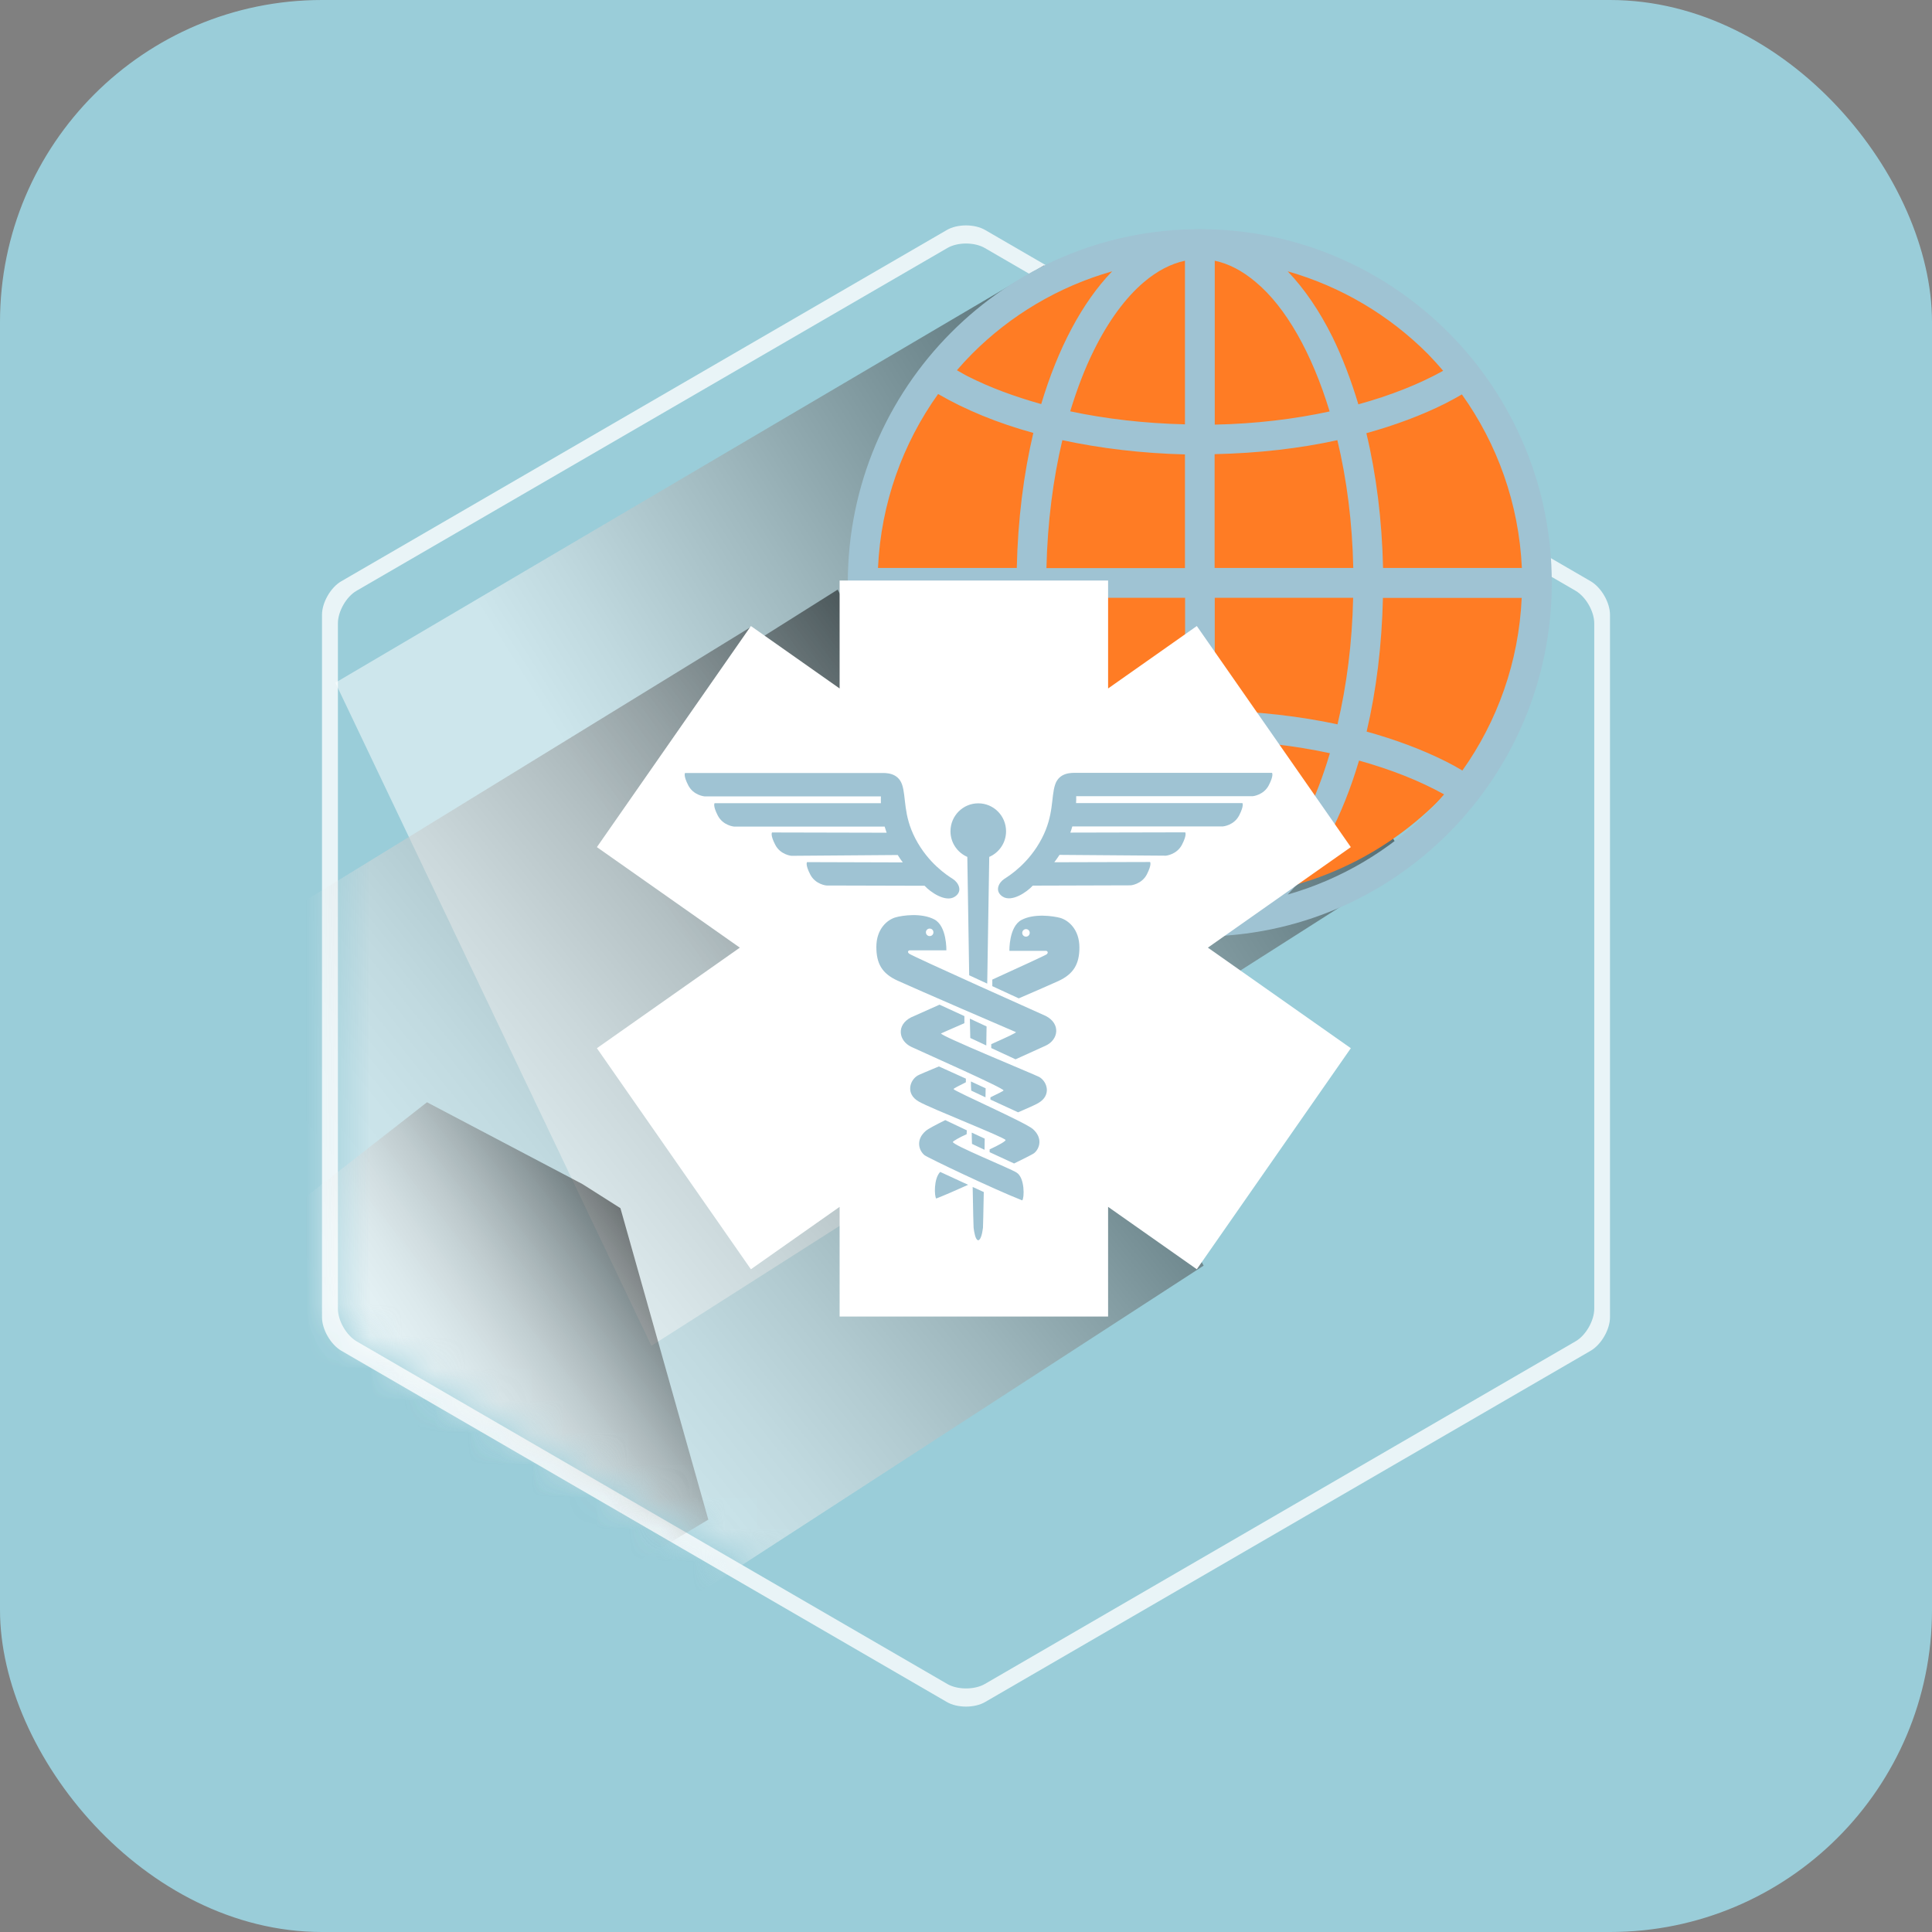 <svg width="60" height="60" viewBox="0 0 60 60" fill="none" xmlns="http://www.w3.org/2000/svg">
<rect x="0" y="0" width="60" height="60" fill="#808080" stroke="none"/>
<rect width="60" height="60" rx="10" fill="#9ACDD9"/>
<path opacity="0.78" d="M50 40.909C50 41.288 49.73 41.755 49.403 41.947L30.597 52.856C30.27 53.048 29.73 53.048 29.403 52.856L10.597 41.947C10.27 41.755 10 41.288 10 40.909V19.091C10 18.712 10.27 18.241 10.597 18.053L29.403 7.144C29.73 6.952 30.27 6.952 30.597 7.144L49.403 18.053C49.73 18.245 50 18.712 50 19.091V40.909Z" fill="white"/>
<path d="M49.511 40.643C49.511 41.014 49.25 41.473 48.93 41.656L30.585 52.298C30.266 52.482 29.739 52.482 29.42 52.298L11.075 41.656C10.755 41.468 10.494 41.014 10.494 40.643V19.358C10.494 18.988 10.755 18.529 11.075 18.346L29.42 7.703C29.739 7.516 30.262 7.516 30.585 7.703L48.93 18.346C49.25 18.533 49.511 18.988 49.511 19.358V40.643Z" fill="#9ACDD9"/>
<path opacity="0.5" d="M43.736 26.817L20.23 41.795L10.415 21.202L32.423 8.242L43.736 26.817Z" fill="url(#paint0_linear_1132_5795)"/>
<path d="M27.241 17.584C27.241 11.911 31.821 7.309 37.467 7.309C43.113 7.309 47.693 11.911 47.693 17.584C47.693 23.258 43.113 27.86 37.467 27.86C31.821 27.86 27.241 23.258 27.241 17.584Z" fill="#FF7C24"/>
<path d="M48.192 18.101C48.192 12.036 43.297 7.117 37.26 7.117C31.224 7.117 26.329 12.036 26.329 18.101C26.329 24.167 31.224 29.085 37.26 29.085H37.265C37.265 29.085 37.265 29.085 37.269 29.085C43.301 29.085 48.192 24.167 48.192 18.101ZM44.898 23.645C44.168 23.279 43.342 22.97 42.442 22.72C42.741 21.449 42.915 20.044 42.948 18.568H47.258C47.167 20.565 46.499 22.403 45.416 23.929C45.251 23.829 45.08 23.737 44.898 23.645ZM45.4 12.249C46.495 13.783 47.171 15.633 47.263 17.639H42.952C42.919 16.146 42.741 14.733 42.434 13.453C43.334 13.203 44.159 12.895 44.89 12.528C45.064 12.44 45.234 12.345 45.4 12.249ZM42.027 17.639H37.721V14.104C39.069 14.075 40.355 13.929 41.533 13.67C41.824 14.879 41.998 16.221 42.027 17.639ZM37.725 13.187V8.097C38.161 8.189 38.584 8.409 39.003 8.764C39.928 9.535 40.741 10.961 41.293 12.778C40.193 13.016 38.99 13.162 37.725 13.187ZM35.522 8.764C35.941 8.409 36.368 8.189 36.8 8.097V13.178C35.539 13.149 34.332 13.007 33.236 12.774C33.448 12.082 33.693 11.436 33.975 10.873C34.427 9.96 34.958 9.243 35.522 8.764ZM36.8 14.112V17.643H32.498C32.531 16.221 32.705 14.879 32.992 13.67C34.174 13.924 35.456 14.079 36.8 14.112ZM31.577 17.639H27.267C27.358 15.625 28.038 13.77 29.134 12.236C29.98 12.728 30.975 13.137 32.091 13.445C31.788 14.729 31.61 16.146 31.577 17.639ZM31.577 18.564C31.61 20.048 31.788 21.453 32.091 22.728C30.971 23.041 29.967 23.454 29.121 23.95C28.03 22.42 27.354 20.569 27.262 18.564H31.577ZM32.498 18.564H36.804V22.061C35.452 22.095 34.166 22.249 32.987 22.508C32.697 21.311 32.527 19.977 32.498 18.564ZM36.8 22.995V28.11C36.364 28.018 35.941 27.797 35.522 27.443C34.593 26.668 33.78 25.234 33.228 23.408C34.327 23.166 35.535 23.024 36.8 22.995ZM39.003 27.443C38.584 27.797 38.157 28.018 37.725 28.11V22.987C38.995 23.012 40.198 23.154 41.301 23.391C41.09 24.1 40.841 24.759 40.554 25.334C40.098 26.247 39.567 26.964 39.003 27.443ZM37.725 22.066V18.564H42.023C41.994 19.973 41.82 21.299 41.538 22.495C40.359 22.241 39.073 22.095 37.725 22.066ZM44.819 11.515C44.077 11.928 43.184 12.282 42.185 12.557C41.957 11.799 41.687 11.09 41.376 10.456C40.977 9.656 40.513 8.972 39.99 8.426C41.658 8.901 43.147 9.793 44.342 10.99C44.508 11.161 44.666 11.336 44.819 11.515ZM34.539 8.426C33.602 9.397 32.851 10.827 32.336 12.549C31.502 12.315 30.739 12.032 30.079 11.698C29.951 11.636 29.839 11.565 29.718 11.498C29.868 11.323 30.025 11.152 30.187 10.99C31.378 9.793 32.871 8.901 34.539 8.426ZM29.706 24.692C29.835 24.617 29.959 24.546 30.096 24.475C30.751 24.146 31.506 23.862 32.336 23.629C32.564 24.396 32.838 25.113 33.153 25.751C33.552 26.551 34.016 27.235 34.539 27.781C32.871 27.31 31.382 26.413 30.191 25.217C30.017 25.046 29.86 24.871 29.706 24.692ZM39.99 27.781C40.932 26.801 41.691 25.359 42.206 23.62C43.209 23.9 44.101 24.254 44.848 24.671C44.686 24.859 44.52 25.042 44.346 25.221C43.147 26.413 41.658 27.305 39.99 27.781Z" fill="#9FC3D3"/>
<mask id="mask0_1132_5795" style="mask-type:luminance" maskUnits="userSpaceOnUse" x="10" y="7" width="40" height="46">
<path d="M49.51 40.577C49.51 40.948 49.249 41.402 48.929 41.59L30.584 52.232C30.265 52.415 29.738 52.415 29.419 52.232L11.074 41.59C10.755 41.402 10.493 40.948 10.493 40.577V19.292C10.493 18.921 10.755 18.467 11.074 18.279L29.419 7.637C29.738 7.449 30.261 7.449 30.584 7.637L48.929 18.279C49.249 18.467 49.51 18.921 49.51 19.292V40.577Z" fill="white"/>
</mask>
<g mask="url(#mask0_1132_5795)">
<path opacity="0.5" d="M23.681 19.78L26.013 18.312L37.38 39.305L17.093 52.465L9.825 41.702L5.262 30.56L23.291 19.488L23.681 19.78Z" fill="url(#paint1_linear_1132_5795)"/>
</g>
<mask id="mask1_1132_5795" style="mask-type:luminance" maskUnits="userSpaceOnUse" x="10" y="7" width="40" height="46">
<path d="M49.51 40.577C49.51 40.948 49.249 41.402 48.929 41.59L30.584 52.232C30.265 52.415 29.738 52.415 29.419 52.232L11.074 41.59C10.755 41.402 10.493 40.948 10.493 40.577V19.292C10.493 18.921 10.755 18.467 11.074 18.279L29.419 7.637C29.738 7.449 30.261 7.449 30.584 7.637L48.929 18.279C49.249 18.467 49.51 18.921 49.51 19.292V40.577Z" fill="white"/>
</mask>
<g mask="url(#mask1_1132_5795)">
<path opacity="0.5" d="M18.085 36.771L19.268 37.521L21.997 47.193L13.398 52.341L7.81 38.489L13.261 34.232L18.085 36.771Z" fill="url(#paint2_linear_1132_5795)"/>
</g>
<path d="M41.951 26.308L37.168 19.442L34.413 21.381V18.029H26.075V21.381L23.32 19.442L18.537 26.308L22.976 29.43L18.537 32.553L23.32 39.418L26.075 37.48V40.886H34.413V37.48L37.168 39.418L41.951 32.553L37.512 29.43L41.951 26.308Z" fill="white"/>
<path d="M28.871 29.071C28.938 29.071 28.988 29.021 28.988 28.954C28.988 28.888 28.938 28.838 28.871 28.838C28.809 28.838 28.755 28.888 28.755 28.954C28.755 29.021 28.809 29.071 28.871 29.071ZM31.862 28.854C31.8 28.854 31.746 28.909 31.746 28.971C31.746 29.034 31.796 29.088 31.862 29.088C31.929 29.088 31.979 29.034 31.979 28.971C31.979 28.904 31.929 28.854 31.862 28.854ZM30.381 24.948C30.858 24.948 31.244 25.336 31.244 25.816C31.244 26.174 31.029 26.478 30.722 26.612C30.718 26.849 30.693 28.533 30.659 30.547L30.099 30.288C30.07 28.387 30.045 26.837 30.041 26.612C29.734 26.478 29.518 26.174 29.518 25.816C29.518 25.336 29.904 24.948 30.381 24.948ZM25.665 27.5C25.665 27.5 25.324 27.47 25.163 27.158C25.001 26.845 25.063 26.774 25.063 26.774C25.063 26.774 27.05 26.778 28.038 26.783C27.984 26.712 27.93 26.637 27.88 26.553L24.578 26.578C24.578 26.578 24.238 26.549 24.076 26.236C23.914 25.924 23.976 25.853 23.976 25.853C23.976 25.853 26.577 25.857 27.535 25.861C27.515 25.799 27.494 25.736 27.473 25.67H22.794C22.794 25.67 22.454 25.64 22.292 25.328C22.13 25.015 22.192 24.944 22.192 24.944C22.192 24.944 26.42 24.944 27.357 24.944C27.357 24.873 27.353 24.802 27.357 24.732H21.877C21.877 24.732 21.537 24.703 21.375 24.39C21.213 24.077 21.275 24.006 21.275 24.006C21.275 24.006 27.241 24.006 27.37 24.006C27.498 24.006 27.888 23.985 28.017 24.373C28.145 24.761 28.046 25.307 28.427 26.041C28.826 26.808 29.419 27.187 29.589 27.295C29.763 27.404 29.913 27.675 29.655 27.846C29.369 28.037 28.892 27.704 28.714 27.508L25.665 27.5ZM29.075 37.221C29.017 37.158 28.992 36.604 29.199 36.395L30.066 36.795C29.689 36.966 29.332 37.121 29.075 37.221ZM30.527 38.129C30.506 38.296 30.464 38.496 30.386 38.517H30.381C30.377 38.517 30.373 38.517 30.373 38.517C30.294 38.496 30.257 38.292 30.236 38.129C30.232 38.096 30.22 37.612 30.207 36.862L30.552 37.02C30.539 37.679 30.531 38.096 30.527 38.129ZM31.746 37.279C30.863 36.933 28.809 35.953 28.71 35.874C28.535 35.728 28.432 35.399 28.747 35.124C28.817 35.061 29.054 34.936 29.357 34.786L30.025 35.103L30.02 35.224C29.78 35.328 29.602 35.441 29.593 35.462C29.548 35.549 31.369 36.283 31.572 36.416C31.833 36.579 31.813 37.217 31.746 37.279ZM30.178 35.174L30.581 35.361C30.581 35.478 30.576 35.595 30.576 35.708L30.186 35.524C30.182 35.407 30.178 35.291 30.178 35.174ZM32.111 35.816C32.078 35.841 31.838 35.966 31.493 36.133L30.734 35.782V35.695C31.024 35.562 31.24 35.437 31.228 35.403C31.186 35.316 28.913 34.428 28.535 34.211C28.116 33.973 28.253 33.548 28.498 33.402C28.531 33.381 28.797 33.269 29.158 33.119L29.996 33.498V33.611C29.772 33.723 29.606 33.807 29.614 33.823C29.635 33.886 31.833 34.853 32.074 35.061C32.394 35.341 32.29 35.674 32.111 35.816ZM30.153 33.586L30.61 33.798C30.61 33.89 30.605 33.982 30.605 34.078L30.162 33.869C30.153 33.773 30.153 33.677 30.153 33.586ZM32.244 34.257C32.145 34.315 31.908 34.419 31.618 34.544L30.759 34.148V34.078C30.995 33.965 31.161 33.882 31.166 33.865C31.186 33.798 28.813 32.748 28.307 32.514C27.905 32.327 27.826 31.831 28.299 31.593C28.299 31.593 28.664 31.43 29.178 31.201L29.95 31.556V31.776C29.552 31.947 29.257 32.081 29.228 32.093C29.12 32.135 32.153 33.377 32.277 33.448C32.522 33.59 32.663 34.015 32.244 34.257ZM30.12 31.635L30.639 31.877C30.634 32.072 30.634 32.268 30.63 32.468L30.133 32.235C30.128 32.035 30.124 31.835 30.12 31.635ZM32.468 32.477C32.306 32.552 31.95 32.71 31.539 32.898L30.784 32.548V32.427C31.244 32.222 31.584 32.068 31.547 32.052C31.439 32.01 28.394 30.693 27.867 30.451C27.386 30.23 27.216 29.917 27.216 29.409C27.216 28.838 27.565 28.558 27.818 28.488C28.025 28.429 28.614 28.342 29.017 28.554C29.411 28.763 29.39 29.513 29.39 29.513H28.241C28.241 29.513 28.154 29.542 28.228 29.613C28.299 29.684 32.476 31.551 32.476 31.551C32.949 31.793 32.875 32.293 32.468 32.477ZM32.866 30.468C32.684 30.551 32.199 30.764 31.638 31.005L30.817 30.626V30.422C31.697 30.021 32.476 29.663 32.51 29.634C32.58 29.559 32.497 29.53 32.497 29.53H31.348C31.348 29.53 31.327 28.784 31.721 28.571C32.12 28.358 32.713 28.45 32.92 28.504C33.173 28.575 33.522 28.854 33.522 29.425C33.522 29.93 33.348 30.247 32.866 30.468ZM36.807 25.849C36.807 25.849 36.87 25.916 36.708 26.232C36.546 26.545 36.206 26.574 36.206 26.574L32.904 26.549C32.85 26.633 32.796 26.707 32.742 26.778C33.729 26.774 35.716 26.77 35.716 26.77C35.716 26.77 35.779 26.837 35.617 27.154C35.455 27.466 35.115 27.495 35.115 27.495L32.074 27.504C31.896 27.7 31.419 28.033 31.132 27.841C30.875 27.666 31.024 27.399 31.195 27.291C31.365 27.183 31.958 26.803 32.356 26.036C32.734 25.307 32.638 24.761 32.767 24.369C32.895 23.981 33.285 24.002 33.41 24.002C33.538 24.002 39.504 24.002 39.504 24.002C39.504 24.002 39.566 24.073 39.404 24.386C39.243 24.698 38.903 24.727 38.903 24.727H33.422C33.426 24.798 33.422 24.869 33.418 24.94C34.356 24.94 38.583 24.94 38.583 24.94C38.583 24.94 38.645 25.007 38.483 25.324C38.322 25.636 37.981 25.665 37.981 25.665H33.302C33.281 25.732 33.265 25.795 33.24 25.857C34.206 25.857 36.807 25.849 36.807 25.849Z" fill="#9FC3D3"/>
<defs>
<linearGradient id="paint0_linear_1132_5795" x1="16.062" y1="31.033" x2="39.069" y2="16.701" gradientUnits="userSpaceOnUse">
<stop offset="0.203" stop-color="white"/>
<stop offset="0.303" stop-color="#E6E6E6"/>
<stop offset="0.517" stop-color="#A5A5A5"/>
<stop offset="0.824" stop-color="#3E3E3E"/>
<stop offset="1"/>
</linearGradient>
<linearGradient id="paint1_linear_1132_5795" x1="11.988" y1="46.11" x2="34.084" y2="28.366" gradientUnits="userSpaceOnUse">
<stop offset="0.181" stop-color="white"/>
<stop offset="0.256" stop-color="#F9F9F9"/>
<stop offset="0.359" stop-color="#E7E7E7"/>
<stop offset="0.479" stop-color="#C9C9C9"/>
<stop offset="0.612" stop-color="#A0A0A0"/>
<stop offset="0.754" stop-color="#6C6C6C"/>
<stop offset="0.904" stop-color="#2D2D2D"/>
<stop offset="1"/>
</linearGradient>
<linearGradient id="paint2_linear_1132_5795" x1="11.075" y1="45.06" x2="20.418" y2="38.923" gradientUnits="userSpaceOnUse">
<stop offset="0.181" stop-color="white"/>
<stop offset="0.269" stop-color="#FAFAFA"/>
<stop offset="0.37" stop-color="#ECECEC"/>
<stop offset="0.478" stop-color="#D5D5D5"/>
<stop offset="0.591" stop-color="#B5B5B5"/>
<stop offset="0.707" stop-color="#8B8B8B"/>
<stop offset="0.827" stop-color="#585858"/>
<stop offset="0.946" stop-color="#1D1D1D"/>
<stop offset="1"/>
</linearGradient>
</defs>
</svg>
